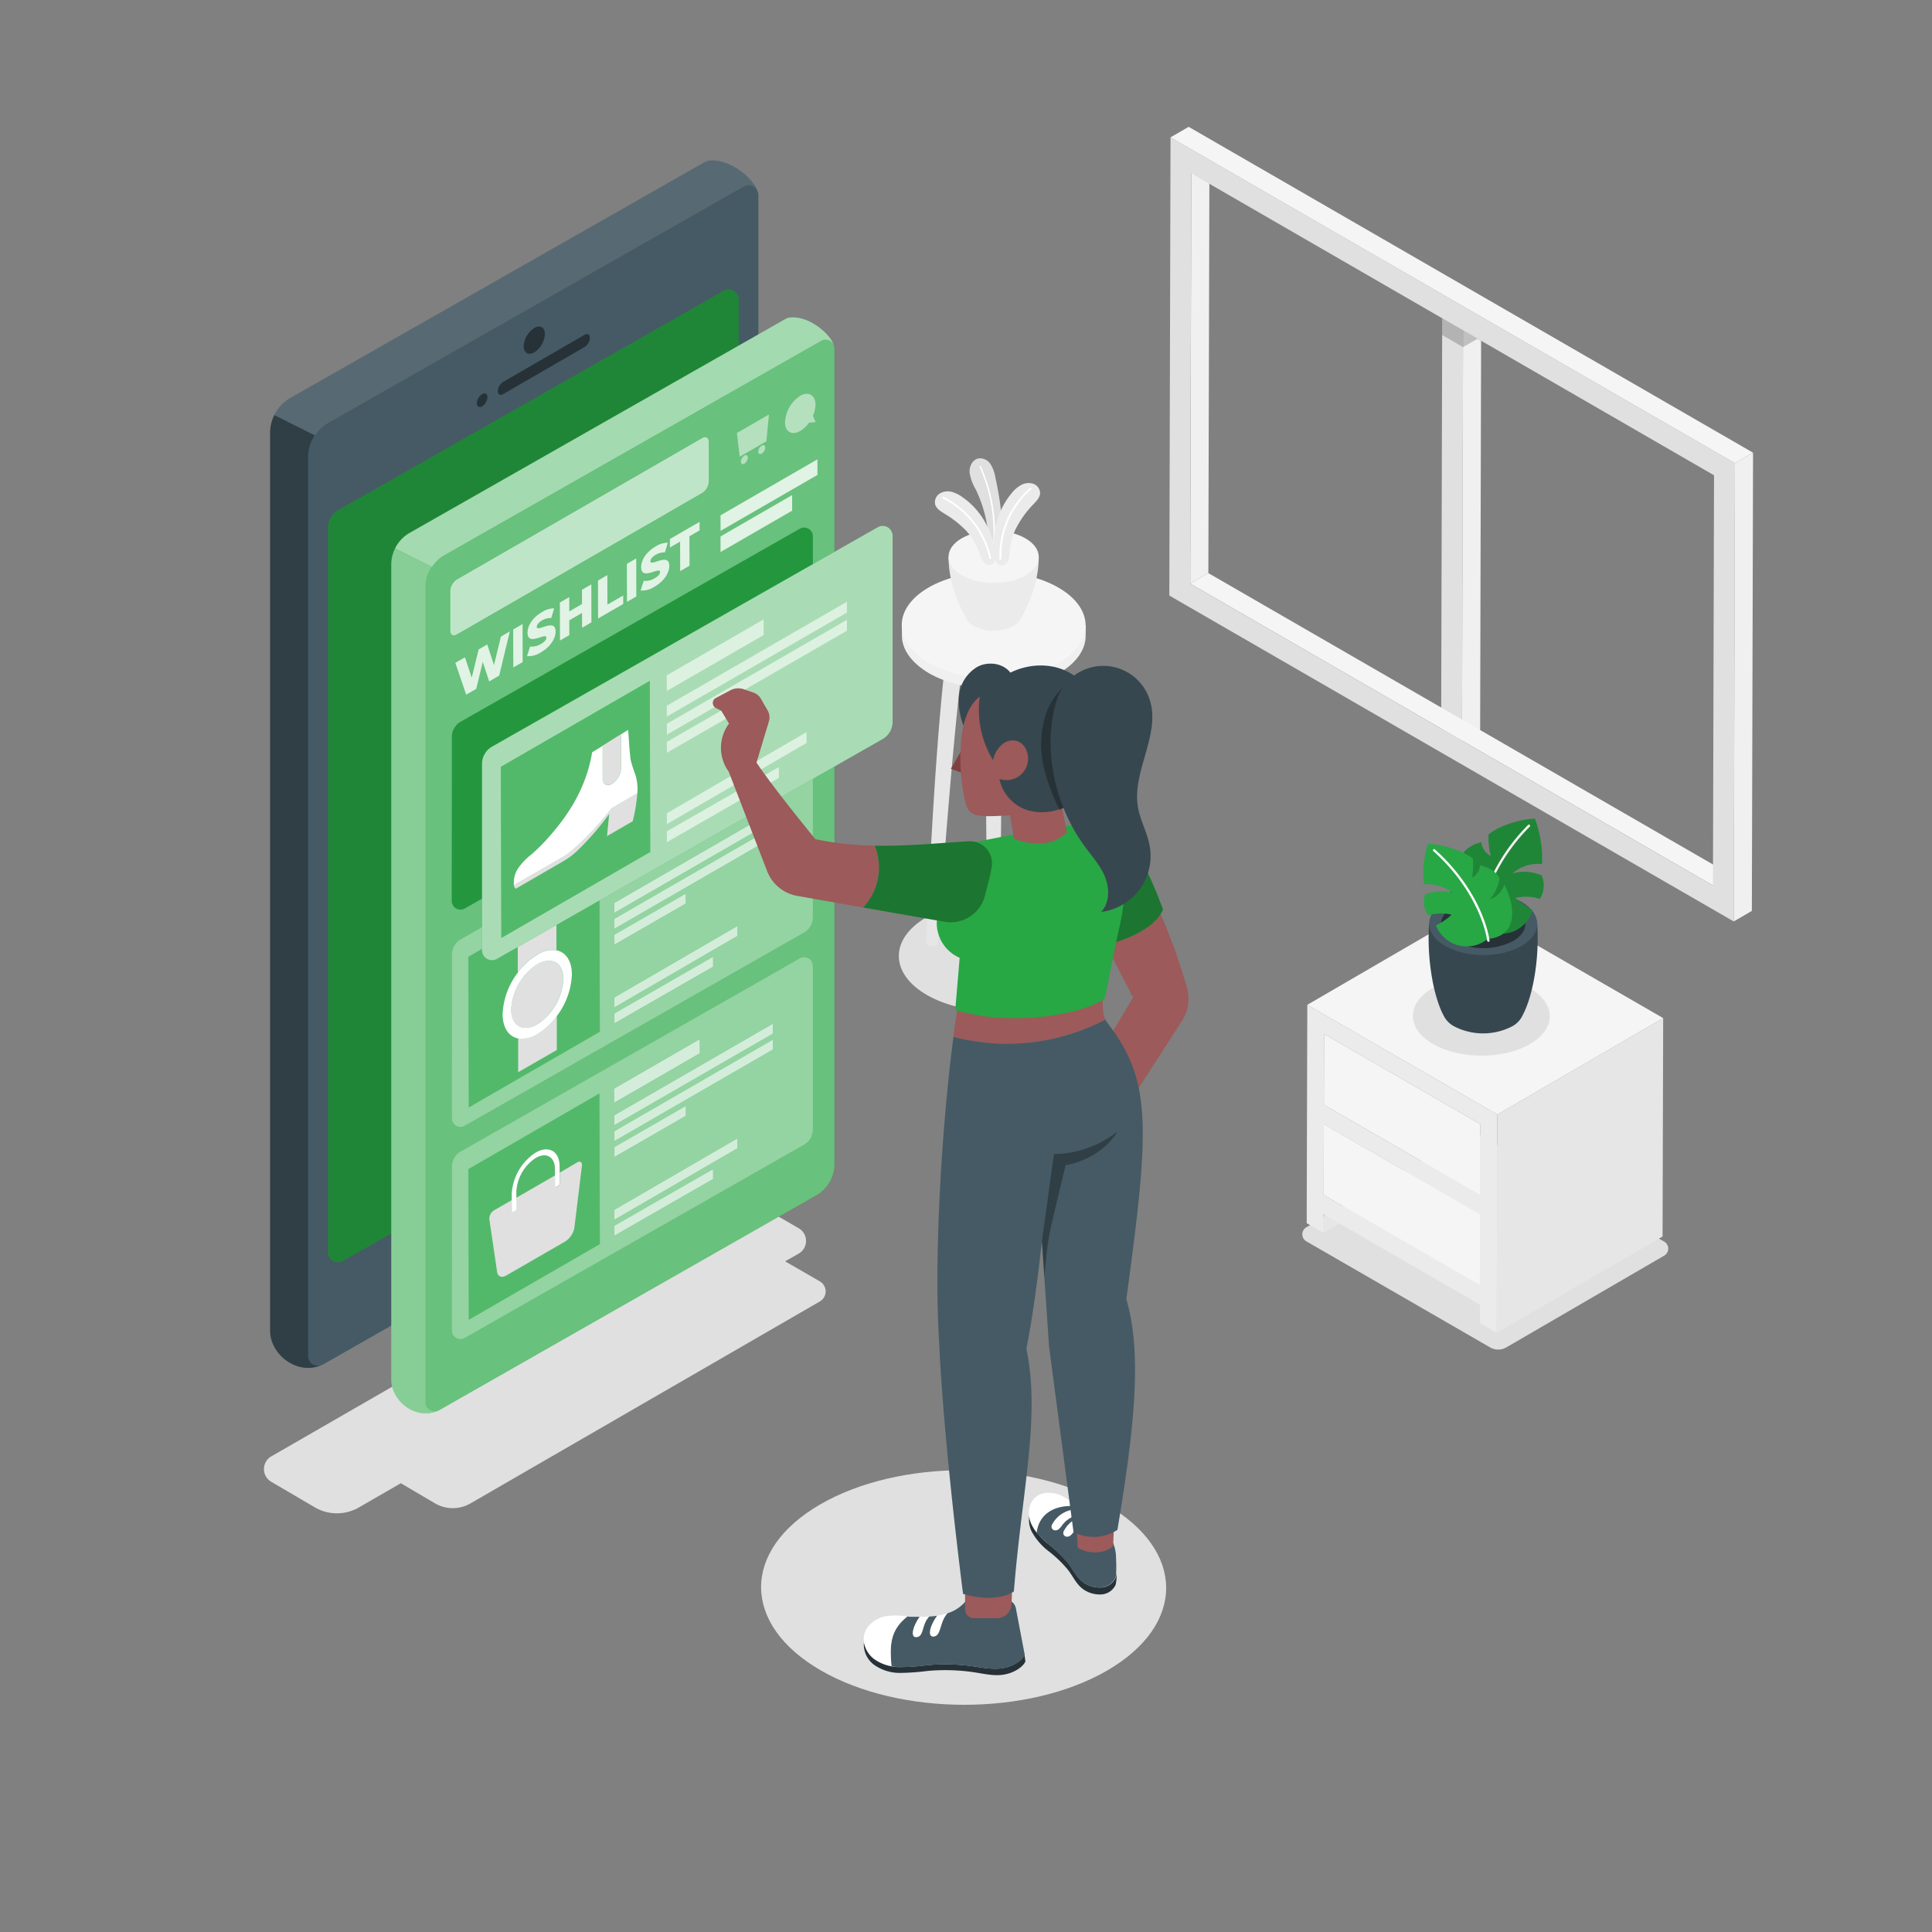 <svg xmlns="http://www.w3.org/2000/svg" viewBox="0 0 500 500"><rect x="0" y="0" width="500" height="500" fill="#808080" stroke="none"/><g id="freepik--Shadows--inject-48"><path d="M286.32,389.38c-20.53-11.86-53.72-11.86-74.12,0s-20.29,31.08.24,42.93,53.72,11.86,74.13,0S306.86,401.24,286.32,389.38Z" style="fill:#e0e0e0"></path><path d="M212.19,331.63l-9-5.2,0,0,3.52-2a3.79,3.79,0,0,0,0-6.56l-11.31-6.54a11.35,11.35,0,0,0-11.37,0L70.19,376.92a3.8,3.8,0,0,0,0,6.56l11.29,6.62a11.36,11.36,0,0,0,11.44,0l10.81-6.24,8.9,5.23a9.1,9.1,0,0,0,9.11,0l90.48-52.3A3,3,0,0,0,212.19,331.63Z" style="fill:#e0e0e0"></path><path d="M274.45,237.4c9.61,5.55,9.66,14.54.11,20.09s-25.08,5.55-34.7,0-9.66-14.54-.11-20.09S264.83,231.85,274.45,237.4Z" style="fill:#e0e0e0"></path><path d="M385.61,348.69l-47.52-27.43a2.11,2.11,0,0,1,0-3.65L380,293.27a2.1,2.1,0,0,1,2.11,0l48.58,28.05a2.1,2.1,0,0,1,0,3.64l-40.83,23.73A4.19,4.19,0,0,1,385.61,348.69Z" style="fill:#e0e0e0"></path></g><g id="freepik--Window--inject-48"><polygon points="373.24 82.36 372.97 188.54 378.36 191.66 378.64 85.47 373.24 82.36" style="fill:#e0e0e0"></polygon><polygon points="378.64 85.47 378.64 85.47 378.36 191.66 383.06 188.93 383.31 88.17 378.64 85.47" style="fill:#f0f0f0"></polygon><rect x="375.94" y="80.8" height="6.23" transform="translate(115.3 367.53) rotate(-60)" style="fill:#e0e0e0"></rect><polygon points="378.63 89.83 378.64 85.47 373.24 82.36 373.23 86.71 378.63 89.83 378.63 89.83" style="opacity:0.2"></polygon><polygon points="378.63 89.83 382.41 87.65 378.64 85.47 378.64 85.47 378.63 89.83" style="opacity:0.2"></polygon><rect x="375.94" y="80.8" height="6.23" transform="translate(115.29 367.53) rotate(-60)" style="fill:#e0e0e0"></rect><polygon points="308.31 44.87 313 42.14 312.72 148.32 308.03 151.05 308.31 44.87" style="fill:#f0f0f0"></polygon><polygon points="308.03 151.05 312.72 148.32 448 226.43 443.31 229.15 308.03 151.05" style="fill:#f5f5f5"></polygon><path d="M302.93,35.55,449,119.88l-.31,118.59L302.62,154.13Zm140.38,193.6L443.59,123,308.3,44.86,308,151.05l135.28,78.1" style="fill:#e0e0e0"></path><polygon points="302.93 35.55 307.62 32.82 453.69 117.16 449 119.88 302.93 35.55" style="fill:#f5f5f5"></polygon><polygon points="449 119.88 453.69 117.16 453.38 235.74 448.69 238.47 449 119.88" style="fill:#f0f0f0"></polygon></g><g id="freepik--Table--inject-48"><path d="M259.37,171h-4.43c0,19,.69,81.61.69,81.61h0a.79.79,0,0,0,.45.62,2.33,2.33,0,0,0,2.15,0,.75.75,0,0,0,.45-.62h0S259.37,190,259.37,171Z" style="fill:#e6e6e6"></path><path d="M250.44,162.37H246c-3.8,19.68-6.27,81.62-6.27,81.62h0a.76.76,0,0,0,.45.62,2.39,2.39,0,0,0,2.15,0,.75.75,0,0,0,.44-.62h0S247,181.77,250.44,162.37Z" style="fill:#e6e6e6"></path><path d="M263.87,162.37h4.42c3.8,19.68,6.27,81.62,6.27,81.62h0a.76.76,0,0,1-.45.62,2.39,2.39,0,0,1-2.15,0,.77.77,0,0,1-.44-.62h0S267.33,181.77,263.87,162.37Z" style="fill:#e6e6e6"></path><path d="M281,161.81h-.47c-.9-2.59-3.08-5.06-6.56-7.07-9.32-5.38-24.38-5.38-33.64,0-3.45,2-5.61,4.47-6.48,7.06h-.44v2.68h0c0,3.53,2.37,7,7,9.75,9.32,5.38,24.38,5.38,33.64,0,4.63-2.69,6.94-6.21,6.92-9.74h0Z" style="fill:#f0f0f0"></path><path d="M273.92,152.07c9.33,5.38,9.38,14.1.11,19.49s-24.32,5.38-33.64,0-9.37-14.11-.11-19.49S264.6,146.68,273.92,152.07Z" style="fill:#f5f5f5"></path><path d="M268.83,144.1H245.48c0,7.68,3.58,14.18,4.69,16.11,0,.09.09.17.14.26l.06.09h0A4.86,4.86,0,0,0,252,162a11.29,11.29,0,0,0,10.28,0,4.3,4.3,0,0,0,1.88-1.92C265.34,158.1,268.83,151.67,268.83,144.1Z" style="fill:#ebebeb"></path><path d="M265.38,139.32c4.58,2.64,4.6,6.93.06,9.57s-11.94,2.64-16.51,0-4.6-6.93-.06-9.57S260.81,136.68,265.38,139.32Z" style="fill:#f5f5f5"></path><path d="M255.89,141.09a33.53,33.53,0,0,0-3.37-14.42,12.42,12.42,0,0,1-1.59-4.39c-.11-1.56.75-3.33,2.29-3.64a3.25,3.25,0,0,1,3.14,1.5,9.29,9.29,0,0,1,1.25,3.45c1.15,5.41,2.11,11,1.39,16.44a6.77,6.77,0,0,1-.38,1.85,1.73,1.73,0,0,1-1.33,1.06,1.28,1.28,0,0,1-1.06-.41A2.69,2.69,0,0,1,255.89,141.09Z" style="fill:#e0e0e0"></path><path d="M257.17,141.53h0a.19.19,0,0,1-.18-.2,41.71,41.71,0,0,0-3.47-20.47.2.2,0,0,1,.1-.26.19.19,0,0,1,.25.1,42.13,42.13,0,0,1,3.51,20.66A.2.2,0,0,1,257.17,141.53Z" style="fill:#fff"></path><path d="M244.53,133c-1-.63-2.2-1.32-2.52-2.49a2.67,2.67,0,0,1,1.19-2.78,4,4,0,0,1,3.12-.43,8.59,8.59,0,0,1,2.88,1.45,19.13,19.13,0,0,1,4,3.78,20.58,20.58,0,0,1,3.17,5.7,23.06,23.06,0,0,1,1.14,4.1c.17,1.11.5,2.95-.65,3.67a1.66,1.66,0,0,1-1.68,0,3,3,0,0,1-1.14-1.32,15.6,15.6,0,0,1-.6-1.66,15.65,15.65,0,0,0-3.55-5.82A26.52,26.52,0,0,0,244.53,133Z" style="fill:#ebebeb"></path><path d="M256.31,144.62h0a.24.24,0,0,1-.28-.18A22.85,22.85,0,0,0,244,129a.23.23,0,0,1,.21-.42,23.35,23.35,0,0,1,12.3,15.8A.23.23,0,0,1,256.31,144.62Z" style="fill:#fff"></path><path d="M267.38,130.57c.83-.87,1.79-1.83,1.8-3a2.67,2.67,0,0,0-1.86-2.4,4,4,0,0,0-3.12.39,8.45,8.45,0,0,0-2.42,2.12,19.76,19.76,0,0,0-2.87,4.66,20.29,20.29,0,0,0-1.61,6.32,22.42,22.42,0,0,0-.07,4.26c.12,1.11.26,3,1.55,3.38a1.66,1.66,0,0,0,1.62-.45,2.85,2.85,0,0,0,.77-1.56,13,13,0,0,0,.17-1.76,15.49,15.49,0,0,1,2-6.53A25.76,25.76,0,0,1,267.38,130.57Z" style="fill:#ebebeb"></path><path d="M258.93,144.84h0a.22.22,0,0,0,.22-.24,22.9,22.9,0,0,1,7.74-18,.24.24,0,0,0,0-.33.25.25,0,0,0-.33,0,23.34,23.34,0,0,0-7.9,18.4A.22.22,0,0,0,258.93,144.84Z" style="fill:#fff"></path></g><g id="freepik--side-table--inject-48"><polygon points="346.64 316.64 342.49 319.05 342.5 314.25 346.64 316.64" style="fill:#e6e6e6"></polygon><polygon points="342.6 290.98 342.6 290.93 342.6 290.93 342.6 290.93 342.6 290.98" style="fill:#787878"></polygon><rect x="362.82" y="279.25" height="46.7" style="fill:#cfcfcf"></rect><polygon points="342.67 267.58 383.11 290.94 383.11 290.94 342.67 267.58" style="fill:#cfcfcf"></polygon><path d="M346.64,316.64l36.38,21v4.81l4.32,2.5.16-56.51-49.17-28.39-.16,56.5,4.33,2.5v-4.8Zm36.42-7.38-40.44-23.35.05-18.33,40.44,23.36h0ZM383,332.6l-40.44-23.35L342.6,291v-.05h0l40.45,23.35h0Z" style="fill:#ebebeb"></path><polygon points="342.55 309.25 342.6 290.98 342.6 290.93 383.05 314.28 383.05 314.28 382.99 332.6 342.55 309.25" style="fill:#f5f5f5"></polygon><polygon points="342.62 285.91 342.67 267.58 383.11 290.94 383.11 290.94 383.06 309.26 342.62 285.91" style="fill:#f5f5f5"></polygon><polygon points="387.5 288.44 430.43 263.49 430.27 320 387.33 344.95 387.5 288.44" style="fill:#e6e6e6"></polygon><polygon points="387.5 288.44 338.32 260.05 381.25 235.1 430.43 263.49 387.5 288.44" style="fill:#f5f5f5"></polygon></g><g id="freepik--Plant--inject-48"><path d="M395.86,255.69c-6.94-4-18.16-4-25.06,0s-6.86,10.51.08,14.51,18.17,4,25.06,0S402.8,259.7,395.86,255.69Z" style="fill:#e0e0e0"></path><path d="M397.84,239.07l-14,.41-14-.41c-.61,9.44,1.24,19.07,3.78,23.77h0a6.3,6.3,0,0,0,2.77,2.81,16.36,16.36,0,0,0,14.89,0,6.18,6.18,0,0,0,2.77-2.89C396.62,258,398.44,248.47,397.84,239.07Z" style="fill:#37474f"></path><path d="M393.71,233.35c5.48,3.16,5.51,8.29.07,11.45s-14.3,3.16-19.78,0-5.5-8.29-.06-11.45S388.24,230.18,393.71,233.35Z" style="fill:#455a64"></path><path d="M391.55,234.6c4.27,2.47,4.29,6.47.05,8.94a17,17,0,0,1-15.43,0c-4.27-2.47-4.3-6.47-.05-8.94A17.05,17.05,0,0,1,391.55,234.6Z" style="fill:#263238"></path><path d="M382.69,239.47a9.22,9.22,0,0,0,8.2,1.86,8.58,8.58,0,0,0,5.75-5.81,17,17,0,0,1-4.49-3.11,11.49,11.49,0,0,1,6.36.22,6.49,6.49,0,0,0,.48-6.06,11.05,11.05,0,0,0-7.58-.52,10,10,0,0,1,7.66-2.42,29.42,29.42,0,0,0-1.84-11.78c-5.21.28-10.27,2.52-12,4.14a19,19,0,0,0,.58,5.54,4.48,4.48,0,0,1-2.43-3.58c-3.26.81-4.65,2.44-5.16,3.68a13.63,13.63,0,0,0,3.09,6.26c-3.07-.93-4.31-4.34-4.31-4.34C374,230.69,374.59,238.77,382.69,239.47Z" style="fill:#28A745"></path><path d="M382.69,239.47a9.22,9.22,0,0,0,8.2,1.86,8.58,8.58,0,0,0,5.75-5.81,17,17,0,0,1-4.49-3.11,11.49,11.49,0,0,1,6.36.22,6.49,6.49,0,0,0,.48-6.06,11.05,11.05,0,0,0-7.58-.52,10,10,0,0,1,7.66-2.42,29.42,29.42,0,0,0-1.84-11.78c-5.21.28-10.27,2.52-12,4.14a19,19,0,0,0,.58,5.54,4.48,4.48,0,0,1-2.43-3.58c-3.26.81-4.65,2.44-5.16,3.68a13.63,13.63,0,0,0,3.09,6.26c-3.07-.93-4.31-4.34-4.31-4.34C374,230.69,374.59,238.77,382.69,239.47Z" style="opacity:0.2"></path><path d="M382.51,240.24h0a.3.3,0,0,1-.28-.32c.5-6.59,4.26-17.45,13.24-26.42a.3.3,0,0,1,.43.43c-8.86,8.85-12.58,19.55-13.07,26A.3.3,0,0,1,382.51,240.24Z" style="fill:#f5f5f5"></path><path d="M385,243a8.55,8.55,0,0,1-13.38-3.52,14.62,14.62,0,0,0,4.05-2.76,11.56,11.56,0,0,0-6,.18,5.61,5.61,0,0,1-.84-5.4,11.07,11.07,0,0,1,7.16-.43,10.57,10.57,0,0,0-7.43-2.2,23.92,23.92,0,0,1,1-10.51c5,.3,9.88,2.36,11.59,3.81a15.77,15.77,0,0,1-.2,4.92,3.6,3.6,0,0,0,2.06-3.16c3.11.75,4.52,2.21,5.07,3.31a10.87,10.87,0,0,1-2.51,5.52,6.14,6.14,0,0,0,3.76-3.81C392.54,235.26,392.49,242.38,385,243Z" style="fill:#28A745"></path><path d="M385.17,243.71a.3.3,0,0,1-.29-.26c-.86-5.73-5-15.25-13.95-23.2a.3.3,0,0,1,0-.42.29.29,0,0,1,.42,0c9.05,8.06,13.27,17.73,14.14,23.56a.31.31,0,0,1-.25.35Z" style="fill:#fff"></path></g><g id="freepik--Device--inject-48"><path d="M196,49.37h0c-.78-2.74-6.34-8-11.87-7.84a4.82,4.82,0,0,0-1.56.31L75.11,103a10.45,10.45,0,0,0-5.2,8.94V344.46c0,5.92,6.83,11.57,13.25,8.85l0,0a2.9,2.9,0,0,0,.41-.16l107.51-61.26a10.28,10.28,0,0,0,5.19-8.94V50.49A2.44,2.44,0,0,0,196,49.37Z" style="fill:#455a64"></path><path d="M84.91,136.5a5.13,5.13,0,0,1,2.6-4.46l99.81-56.79a2.57,2.57,0,0,1,3.85,2.23V265a5.15,5.15,0,0,1-2.6,4.46L88.75,326.33a2.57,2.57,0,0,1-3.84-2.23Z" style="fill:#28A745"></path><path d="M84.91,136.5a5.13,5.13,0,0,1,2.6-4.46l99.81-56.79a2.57,2.57,0,0,1,3.85,2.23V265a5.15,5.15,0,0,1-2.6,4.46L88.75,326.33a2.57,2.57,0,0,1-3.84-2.23Z" style="opacity:0.2"></path><path d="M69.91,111.93V344.46c0,5.92,6.83,11.57,13.25,8.85l0,0a2.55,2.55,0,0,1-3.43-2.4V118.35a10.27,10.27,0,0,1,1.73-5.68L71,107.42A10.19,10.19,0,0,0,69.91,111.93Z" style="opacity:0.3"></path><path d="M184.17,41.52a4.82,4.82,0,0,0-1.56.31L75.11,103A10.2,10.2,0,0,0,71,107.42l10.52,5.25A10.31,10.31,0,0,1,85,109.42l107.5-61.16A2.54,2.54,0,0,1,196,49.37h0C195.26,46.62,189.7,41.41,184.17,41.52Z" style="fill:#fff;opacity:0.1"></path><path d="M151.29,86.65c.75-.43,1.38-.09,1.38.77a3.05,3.05,0,0,1-1.37,2.38L130.2,102c-.75.44-1.36.07-1.36-.8a3,3,0,0,1,1.36-2.35Z" style="fill:#263238"></path><path d="M124.78,102c.75-.44,1.36-.09,1.37.78a3.06,3.06,0,0,1-1.36,2.37c-.76.43-1.38.08-1.38-.79A3,3,0,0,1,124.78,102Z" style="fill:#263238"></path><path d="M138.28,84.88c1.51-.87,2.73-.18,2.73,1.56a6,6,0,0,1-2.71,4.73c-1.51.88-2.76.16-2.77-1.57A6.05,6.05,0,0,1,138.28,84.88Z" style="fill:#263238"></path><path d="M138.29,303.79c3.07-1.77,5.55-.36,5.56,3.17a12.28,12.28,0,0,1-5.53,9.65c-3.07,1.77-5.61.32-5.62-3.21A12.28,12.28,0,0,1,138.29,303.79Z" style="fill:#263238"></path></g><g id="freepik--Screen--inject-48"><path d="M215.71,89.26h0C215,86.77,210,82,204.94,82.14a4.56,4.56,0,0,0-1.41.27L106,137.93a9.48,9.48,0,0,0-4.72,8.11V357.11c0,5.38,6.2,10.51,12,8l0,0a2,2,0,0,0,.38-.15l97.58-55.61a9.33,9.33,0,0,0,4.71-8.11v-211A2.26,2.26,0,0,0,215.71,89.26Z" style="fill:#28A745"></path><path d="M101.23,146V357.11c0,5.38,6.2,10.51,12,8l0,0a2.32,2.32,0,0,1-3.11-2.18V151.88a9.33,9.33,0,0,1,1.57-5.16L102.2,142A9.33,9.33,0,0,0,101.23,146Z" style="fill:#fff;opacity:0.2"></path><path d="M204.94,82.14a4.56,4.56,0,0,0-1.41.27L106,137.93a9.26,9.26,0,0,0-3.75,4l9.55,4.77a9.42,9.42,0,0,1,3.15-3l97.57-55.51a2.32,2.32,0,0,1,3.24,1h0C215,86.77,210,82,204.94,82.14Z" style="fill:#fff;opacity:0.4"></path><path d="M215.71,89.26h0C215,86.77,210,82,204.94,82.14a4.56,4.56,0,0,0-1.41.27L106,137.93a9.48,9.48,0,0,0-4.72,8.11V357.11c0,5.38,6.2,10.51,12,8l0,0a2,2,0,0,0,.38-.15l97.58-55.61a9.33,9.33,0,0,0,4.71-8.11v-211A2.26,2.26,0,0,0,215.71,89.26Z" style="fill:#fff;opacity:0.3"></path><path d="M181.74,113.36c.93-.54,1.69-.11,1.7,1l0,10.28a3.75,3.75,0,0,1-1.69,2.93l-63.52,36.63c-.94.54-1.69.11-1.7-1l0-10.29a3.74,3.74,0,0,1,1.69-2.93Z" style="fill:#28A745"></path><g style="opacity:0.7"><path d="M181.74,113.36c.93-.54,1.69-.11,1.7,1l0,10.28a3.75,3.75,0,0,1-1.69,2.93l-63.52,36.63c-.94.54-1.69.11-1.7-1l0-10.29a3.74,3.74,0,0,1,1.69-2.93Z" style="fill:#fff"></path></g><g style="opacity:0.5"><path d="M207.05,102.46c2.18-1.26,3.95-.25,4,2.25a7.41,7.41,0,0,1-.65,2.88l.66,1.65-1.69.16a7.31,7.31,0,0,1-2.26,2.12c-2.17,1.26-3.94.25-3.95-2.25A8.64,8.64,0,0,1,207.05,102.46Z" style="fill:#fff"></path></g><g style="opacity:0.5"><path d="M192.63,117.92c.5-.28.91-.06.91.52a2,2,0,0,1-.9,1.56c-.5.28-.9,0-.9-.52A2,2,0,0,1,192.63,117.92Z" style="fill:#fff"></path><path d="M197.13,115.33c.5-.29.9-.06.91.51a2,2,0,0,1-.91,1.56c-.49.29-.9.06-.9-.52A2,2,0,0,1,197.13,115.33Z" style="fill:#fff"></path><polygon points="199.01 107.26 198.34 114.21 191.43 118.2 190.71 112.06 199.01 107.26" style="fill:#fff"></polygon></g><path d="M116.94,247a4.54,4.54,0,0,1,2.28-3.93L207,193.08a2.26,2.26,0,0,1,3.38,2v42.35a4.55,4.55,0,0,1-2.29,3.93l-87.8,50a2.26,2.26,0,0,1-3.38-2Z" style="fill:#28A745"></path><path d="M116.94,247a4.54,4.54,0,0,1,2.28-3.93L207,193.08a2.26,2.26,0,0,1,3.38,2v42.35a4.55,4.55,0,0,1-2.29,3.93l-87.8,50a2.26,2.26,0,0,1-3.38-2Z" style="fill:#fff;opacity:0.5"></path><polygon points="155.13 228.03 155.24 267.01 121.32 286.59 121.21 247.62 155.13 228.03" style="fill:#28A745"></polygon><g style="opacity:0.2"><polygon points="155.13 228.03 155.24 267.01 121.32 286.59 121.21 247.62 155.13 228.03" style="fill:#fff"></polygon></g><g style="opacity:0.6;isolation:isolate"><polygon points="177.43 231.34 177.44 233.81 159.03 244.41 159.02 241.94 177.43 231.34" style="fill:#fff"></polygon><polygon points="200 214.17 200.01 216.63 159.02 240.3 159.01 237.83 200 214.17" style="fill:#fff"></polygon><polygon points="184.5 247.68 184.51 250.15 159.03 264.77 159.02 262.31 184.5 247.68" style="fill:#fff"></polygon><polygon points="190.81 239.72 190.82 242.18 159.02 260.66 159.01 258.19 190.81 239.72" style="fill:#fff"></polygon><polygon points="199.99 210.05 200 212.51 159 236.18 159 233.72 199.99 210.05" style="fill:#fff"></polygon><polygon points="181.04 214.06 181.05 217.61 158.99 230.35 158.98 226.81 181.04 214.06" style="fill:#fff"></polygon></g><path d="M139,249.55c3.73-2.15,6.76-.41,6.78,3.87a14.83,14.83,0,0,1-6.73,11.65c-3.73,2.16-6.77.43-6.78-3.85A14.87,14.87,0,0,1,139,249.55Z" style="fill:#e0e0e0"></path><path d="M134,242.89l10-5.75,0,8.8a7.26,7.26,0,0,0-5,1.13,16.82,16.82,0,0,0-5,4.62Z" style="fill:#e0e0e0"></path><path d="M116.94,190.71a4.54,4.54,0,0,1,2.28-3.93L207,136.83a2.26,2.26,0,0,1,3.38,2v42.35a4.55,4.55,0,0,1-2.29,3.93l-87.8,50a2.26,2.26,0,0,1-3.38-2Z" style="fill:#28A745"></path><path d="M116.94,190.71a4.54,4.54,0,0,1,2.28-3.93L207,136.83a2.26,2.26,0,0,1,3.38,2v42.35a4.55,4.55,0,0,1-2.29,3.93l-87.8,50a2.26,2.26,0,0,1-3.38-2Z" style="opacity:0.1"></path><path d="M116.94,301.92a4.51,4.51,0,0,1,2.28-3.93L207,248a2.26,2.26,0,0,1,3.38,2v42.34a4.53,4.53,0,0,1-2.29,3.93l-87.8,50a2.26,2.26,0,0,1-3.38-2Z" style="fill:#28A745"></path><path d="M116.94,301.92a4.51,4.51,0,0,1,2.28-3.93L207,248a2.26,2.26,0,0,1,3.38,2v42.34a4.53,4.53,0,0,1-2.29,3.93l-87.8,50a2.26,2.26,0,0,1-3.38-2Z" style="fill:#fff;opacity:0.5"></path><polygon points="155.13 282.99 155.24 321.97 121.32 341.55 121.21 302.57 155.13 282.99" style="fill:#28A745"></polygon><g style="opacity:0.2"><polygon points="155.13 282.99 155.24 321.97 121.32 341.55 121.21 302.57 155.13 282.99" style="fill:#fff"></polygon></g><g style="opacity:0.6;isolation:isolate"><polygon points="177.43 286.3 177.44 288.76 159.03 299.36 159.02 296.9 177.43 286.3" style="fill:#fff"></polygon><polygon points="200 269.12 200.01 271.58 159.02 295.25 159.01 292.79 200 269.12" style="fill:#fff"></polygon><polygon points="184.5 302.64 184.51 305.1 159.03 319.73 159.02 317.26 184.5 302.64" style="fill:#fff"></polygon><polygon points="190.81 294.68 190.82 297.14 159.02 315.61 159.01 313.15 190.81 294.68" style="fill:#fff"></polygon><polygon points="199.99 265 200 267.47 159 291.13 159 288.67 199.99 265" style="fill:#fff"></polygon><polygon points="181.04 269.02 181.05 272.57 158.99 285.31 158.98 281.76 181.04 269.02" style="fill:#fff"></polygon></g><path d="M149.42,300.8c.73-.42,1.29,0,1.18.9l-1.93,15.87a5.34,5.34,0,0,1-2.36,3.7L131,330.11c-1.18.68-2.18.27-2.36-1l-2-13.59a2.56,2.56,0,0,1,1.17-2.26l4.58-2.64v3.19l1.2-.68V310l10.08-5.82v3.2l1.2-.7v-3.2Z" style="fill:#e0e0e0"></path><path d="M138.58,298.32c3.43-2,6.24-.39,6.25,3.56v4.76l-1.2.7v-4.77c0-3.19-2.27-4.49-5-2.88a11.09,11.09,0,0,0-5,8.7v4.77l-1.2.68v-4.76A13.68,13.68,0,0,1,138.58,298.32Z" style="fill:#fff"></path><path d="M124.75,197.7a5.14,5.14,0,0,1,2.6-4.47l99.82-56.79a2.57,2.57,0,0,1,3.84,2.24v48.14a5.15,5.15,0,0,1-2.6,4.46L128.6,248.16a2.57,2.57,0,0,1-3.85-2.23Z" style="fill:#28A745"></path><path d="M124.75,197.7a5.14,5.14,0,0,1,2.6-4.47l99.82-56.79a2.57,2.57,0,0,1,3.84,2.24v48.14a5.15,5.15,0,0,1-2.6,4.46L128.6,248.16a2.57,2.57,0,0,1-3.85-2.23Z" style="fill:#fff;opacity:0.6"></path><polygon points="168.17 176.19 168.29 220.49 129.74 242.75 129.61 198.45 168.17 176.19" style="fill:#28A745"></polygon><g style="opacity:0.2"><polygon points="168.17 176.19 168.29 220.49 129.74 242.75 129.61 198.45 168.17 176.19" style="fill:#fff"></polygon></g><path d="M160.71,190l0,8.74a5.24,5.24,0,0,1-2.38,4.11c-1.31.76-2.38.15-2.39-1.36l0-8.5Z" style="fill:#e0e0e0"></path><path d="M164.93,205.33a40.79,40.79,0,0,1-1.19,7.21l-6.64,3.84c.19-1.9.37-3.81.55-5.71a73.21,73.21,0,0,1-8,9.27,19.47,19.47,0,0,1-3.8,2.9L133.48,230a1.4,1.4,0,0,1-.49-.93l12.47-7.19a19.39,19.39,0,0,0,3.4-2.54,78.54,78.54,0,0,0,9.42-10.19Z" style="fill:#e0e0e0"></path><path d="M162.56,188.92c.14,1.46.41,6.87.74,8.1s.75,2.44,1.19,3.67a12.34,12.34,0,0,1,.44,4.64l-6.65,3.84a78.54,78.54,0,0,1-9.42,10.19,19.39,19.39,0,0,1-3.4,2.54L133,229.09a6.87,6.87,0,0,1,.94-4.15,16.57,16.57,0,0,1,3.66-3.87,48.52,48.52,0,0,0,4.93-5c4.23-4.87,9.11-11.76,10.73-21.4.78-.46,1.71-1,2.7-1.65l0,8.5c0,1.51,1.08,2.12,2.39,1.36a5.24,5.24,0,0,0,2.38-4.11l0-8.74C161.38,189.63,162,189.24,162.56,188.92Z" style="fill:#fff"></path><g style="opacity:0.6;isolation:isolate"><polygon points="193.52 179.94 193.53 182.75 172.6 194.8 172.59 192 193.52 179.94" style="fill:#fff"></polygon><polygon points="219.18 160.42 219.19 163.22 172.59 190.12 172.58 187.32 219.18 160.42" style="fill:#fff"></polygon><polygon points="201.56 198.52 201.56 201.32 172.6 217.94 172.59 215.14 201.56 198.52" style="fill:#fff"></polygon><polygon points="208.73 189.47 208.74 192.27 172.59 213.27 172.58 210.47 208.73 189.47" style="fill:#fff"></polygon><polygon points="219.17 155.74 219.17 158.54 172.57 185.44 172.57 182.64 219.17 155.74" style="fill:#fff"></polygon><polygon points="197.63 160.3 197.64 164.34 172.56 178.82 172.54 174.79 197.63 160.3" style="fill:#fff"></polygon></g><g style="opacity:0.8"><polygon points="131.94 163.41 129.19 174.85 126.6 176.35 124.94 171.31 123.25 178.28 120.65 179.78 117.84 171.55 120.33 170.11 122.08 175.39 123.87 168.07 126.1 166.78 127.84 172.13 129.63 164.75 131.94 163.41" style="fill:#fff"></polygon><polygon points="135.24 161.5 135.27 171.34 132.84 172.74 132.81 162.91 135.24 161.5" style="fill:#fff"></polygon><path d="M140.31,158.38a5.87,5.87,0,0,1,3.1-.94l-.73,2.5a4.34,4.34,0,0,0-2.38.61c-1,.59-1.38,1.19-1.38,1.68,0,1.51,4.86-2.42,4.87,1.21,0,1.71-1.24,3.9-3.78,5.37a5.82,5.82,0,0,1-3.62,1l.79-2.5a4.48,4.48,0,0,0,2.83-.66c1-.59,1.39-1.14,1.39-1.61,0-1.56-4.87,2.39-4.88-1.28C136.52,162,137.76,159.85,140.31,158.38Z" style="fill:#fff"></path><polygon points="153.04 151.23 153.06 161.06 150.64 162.47 150.63 158.63 147.33 160.54 147.34 164.37 144.92 165.77 144.89 155.93 147.32 154.53 147.33 158.23 150.62 156.32 150.61 152.63 153.04 151.23" style="fill:#fff"></polygon><polygon points="157.18 148.84 157.2 156.47 161.29 154.11 161.29 156.31 154.78 160.07 154.75 150.24 157.18 148.84" style="fill:#fff"></polygon><polygon points="164.66 144.52 164.68 154.36 162.26 155.76 162.23 145.92 164.66 144.52" style="fill:#fff"></polygon><path d="M169.71,141.4a5.86,5.86,0,0,1,3.12-.94l-.74,2.49a4.51,4.51,0,0,0-2.38.62c-1,.58-1.37,1.18-1.37,1.68,0,1.51,4.86-2.42,4.87,1.21,0,1.71-1.24,3.89-3.79,5.36a5.77,5.77,0,0,1-3.62,1l.79-2.5a4.46,4.46,0,0,0,2.84-.67c1-.57,1.39-1.13,1.39-1.6,0-1.57-4.88,2.39-4.89-1.27C165.93,145,167.17,142.87,169.71,141.4Z" style="fill:#fff"></path><polygon points="181.05 135.06 181.05 137.26 178.43 138.78 178.45 146.41 176.03 147.8 176.01 140.17 173.38 141.69 173.37 139.49 181.05 135.06" style="fill:#fff"></polygon><polygon points="211.55 118.87 211.56 122.91 186.48 137.39 186.47 133.36 211.55 118.87" style="fill:#fff"></polygon><polygon points="205 128.13 205.01 132.16 186.48 142.86 186.47 138.83 205 128.13" style="fill:#fff"></polygon></g><path d="M134.1,268.7a7.33,7.33,0,0,0,5-1.13,17,17,0,0,0,5-4.62l0,8.79-10,5.75Z" style="fill:#e0e0e0"></path><path d="M144,245.94c2.38.46,4,2.68,4,6.23A19.11,19.11,0,0,1,144.07,263a17,17,0,0,1-5,4.62,7.33,7.33,0,0,1-5,1.13c-2.38-.48-3.95-2.69-4-6.23a19.11,19.11,0,0,1,3.92-10.78,16.82,16.82,0,0,1,5-4.62A7.26,7.26,0,0,1,144,245.94Zm-4.93,19.13a14.83,14.83,0,0,0,6.73-11.65c0-4.28-3-6-6.78-3.87a14.87,14.87,0,0,0-6.73,11.67c0,4.28,3.05,6,6.78,3.85" style="fill:#fff"></path></g><g id="freepik--Character--inject-48"><path d="M265.15,428.3c-.74,1.55-3.09,3-5.66,3.41s-5.19-.13-7.77-.49a51.07,51.07,0,0,0-11.59-.3,62.26,62.26,0,0,1-7.21.52,11.45,11.45,0,0,1-6.78-2.15,6.89,6.89,0,0,1-2.55-4.33,6.54,6.54,0,0,0,2.55,5.84,11.51,11.51,0,0,0,6.78,2.15,62.26,62.26,0,0,0,7.21-.52,51.07,51.07,0,0,1,11.59.3c2.58.36,5.38,1.1,8,.67s4.92-1.86,5.66-3.41Z" style="fill:#263238"></path><path d="M237,423.71c2.16,0,1.37-3.2,3.43-5.34-.84.05-1.68.06-2.52.06C236.07,421.09,235.55,423.71,237,423.71Z" style="fill:#fff"></path><path d="M241.5,423.55c2.18,0,1.61-3.82,3.75-6.05a13.28,13.28,0,0,1-1.49.43c-.42.1-.85.17-1.28.23C240.57,420.86,240,423.55,241.5,423.55Z" style="fill:#fff"></path><path d="M262.91,416.23a2.91,2.91,0,0,0-1.12-1.76l-11.69-.29a10.05,10.05,0,0,1-4.85,3.32c-2.14,2.23-1.57,6.05-3.75,6.05-1.48,0-.93-2.69,1-5.39q-1,.15-2,.21c-2.06,2.14-1.27,5.34-3.43,5.34-1.46,0-.94-2.62.91-5.28l-1.64,0c-.5,0-1,0-1.49-.08-4.3,3.4-4.67,7.09-4.11,12.87a15.34,15.34,0,0,0,2.24.24,62.26,62.26,0,0,0,7.21-.52,51.07,51.07,0,0,1,11.59.3c2.58.36,5.2.92,7.77.49s4.92-1.86,5.66-3.41Z" style="fill:#455a64"></path><path d="M234.79,418.33a18.51,18.51,0,0,0-5.85,0c-2.37.58-4.64,2.21-5.26,4.58a5.06,5.06,0,0,0-.09,2,6.89,6.89,0,0,0,2.55,4.33,10,10,0,0,0,4.54,1.91C230.12,425.42,230.49,421.73,234.79,418.33Z" style="fill:#fff"></path><path d="M249.76,410.85v5.63a2.31,2.31,0,0,0,2.32,2.31H258a3.8,3.8,0,0,0,3.8-3.67l.14-4.27Z" style="fill:#9c5a5a"></path><path d="M288.72,408.34a4.35,4.35,0,0,1-3.55,2.49,7.48,7.48,0,0,1-4.49-1.11c-2-1.29-2.82-3.31-4.2-5.14a30.66,30.66,0,0,0-4.89-4.77,16.17,16.17,0,0,1-4.67-5.42,7.11,7.11,0,0,1-.55-2,7,7,0,0,0,.55,3.81,16.14,16.14,0,0,0,4.67,5.41,30.72,30.72,0,0,1,4.89,4.78c1.38,1.82,2.17,3.85,4.2,5.14a7.54,7.54,0,0,0,4.49,1.1,4.34,4.34,0,0,0,3.55-2.48,9.84,9.84,0,0,0,.21-3.14A4,4,0,0,1,288.72,408.34Z" style="fill:#263238"></path><path d="M275.44,396a1.44,1.44,0,0,0-.29,1,1,1,0,0,0,.64.72,1.37,1.37,0,0,0,1.31-.34,6.82,6.82,0,0,0,.92-1.08,6.85,6.85,0,0,1,3-2.2,7,7,0,0,1,1.8-.39l-1.46-1.34a7.25,7.25,0,0,0-5.92,3.66Z" style="fill:#fff"></path><path d="M275.75,391.34a7.34,7.34,0,0,0-3.26,3,1.43,1.43,0,0,0-.29,1,1,1,0,0,0,.64.73,1.39,1.39,0,0,0,1.32-.34,6.76,6.76,0,0,0,.91-1.08,6.78,6.78,0,0,1,6-2.59l-1.45-1.32A7.32,7.32,0,0,0,275.75,391.34Z" style="fill:#fff"></path><path d="M278.66,389.87a15.06,15.06,0,0,0-4.59-3.06c-2.09-.8-4.69-.68-6.3.87a5.41,5.41,0,0,0-1.4,4.73,7.11,7.11,0,0,0,.55,2,10.51,10.51,0,0,0,1.45,2.3C268.93,391.66,273.3,389.3,278.66,389.87Z" style="fill:#fff"></path><path d="M288.83,403.41a10.49,10.49,0,0,0-1.14-4.93l-2.84-3-2-1.84a7,7,0,0,0-1.8.39,6.85,6.85,0,0,0-3,2.2,6.82,6.82,0,0,1-.92,1.08,1.37,1.37,0,0,1-1.31.34,1,1,0,0,1-.64-.72,1.44,1.44,0,0,1,.29-1,7.25,7.25,0,0,1,5.92-3.66L281,392a6.78,6.78,0,0,0-6,2.59,6.76,6.76,0,0,1-.91,1.08,1.39,1.39,0,0,1-1.32.34,1,1,0,0,1-.64-.73,1.43,1.43,0,0,1,.29-1,7.29,7.29,0,0,1,7.09-3.64l-.05,0-.87-.79c-5.36-.57-9.73,1.79-10.29,6.82a24.36,24.36,0,0,0,3.22,3.12,30.66,30.66,0,0,1,4.89,4.77c1.38,1.83,2.17,3.85,4.2,5.14a7.48,7.48,0,0,0,4.49,1.11,4.35,4.35,0,0,0,3.55-2.49,4,4,0,0,0,.21-1.31A34.76,34.76,0,0,0,288.83,403.41Z" style="fill:#455a64"></path><path d="M278.58,394.5l.33,6.05c3.82,2.2,7.83,1,9.16-.39l.25-5.66Z" style="fill:#9c5a5a"></path><path d="M286.09,263.87a5.57,5.57,0,0,1-.58-2.08l-.32-5.19-37,2.38c-.49,2.59-1,5.77-1.47,9.36A55,55,0,0,0,286.09,263.87Z" style="fill:#9c5a5a"></path><path d="M285.37,242.94l7.87,15.21-7.15,12,7.91,12.5,11.94-18.53a10.42,10.42,0,0,0,1.22-8.56,145.88,145.88,0,0,0-7.76-21.12Z" style="fill:#9c5a5a"></path><path d="M279.11,213.56c9.06-1.68,14.24,1.34,21.9,21.83-3.13,7-16.4,9.6-16.4,9.6Z" style="fill:#28A745"></path><path d="M279.11,213.56c9.06-1.68,14.24,1.34,21.9,21.83-3.13,7-16.4,9.6-16.4,9.6Z" style="opacity:0.3"></path><path d="M262.15,216l-9.89,1.95c-2.19,4-4.42,7.76-6.6,11.76-1.65,3-3.34,6.21-3.22,9.64a9.84,9.84,0,0,0,5.92,8.53l-1.14,13.5c15.53,4.75,34.52.58,38.69-3,1.22-5.66,2.31-11.68,3.54-17.34a59.37,59.37,0,0,0,1.67-11.14A19.65,19.65,0,0,0,288.51,219l-.06-.1a12.1,12.1,0,0,0-12.14-5.21Z" style="fill:#28A745"></path><path d="M286.67,264.82a6.19,6.19,0,0,1-.58-.95,55,55,0,0,1-39.33,4.47c-2.78,20.74-5.18,55.85-3.71,79,1.22,27,6.19,65.15,6.19,65.15,6.47,1.94,11.32.75,13.15-.65,2.16-26.75,6.91-45.08,3.24-62.77,2.45-12.37,4-27.9,4-27.9l1.87,27.32,6.32,48a11.35,11.35,0,0,0,11.37-.57c4.6-27.47,6.32-46.08,2.3-59.71C297.66,291.17,298,279.64,286.67,264.82Z" style="fill:#455a64"></path><path d="M272.38,315.78l3.39-14.23c4-.65,10.14-3.24,13.39-8.67a27.18,27.18,0,0,1-16.41,5.79l-3.09,22.51.66,9.61.26-3.5A74.49,74.49,0,0,1,272.38,315.78Z" style="opacity:0.3"></path><path d="M188.58,199.69l9.95,25.75a10.27,10.27,0,0,0,7.82,6.42l17,3a15.08,15.08,0,0,0,3-16,81.64,81.64,0,0,1-15.33-1.68s-10.75-13.08-15.24-19.83l3.2-10.61a3.63,3.63,0,0,0-.32-2.88l-1.72-3a3.68,3.68,0,0,0-2-1.64l-2.48-.85a4.36,4.36,0,0,0-3.43.27l-3.78,2a1.45,1.45,0,0,0-.78,1.31h0a1.46,1.46,0,0,0,.78,1.27l1.42.73,2,3.32A10.47,10.47,0,0,0,188.58,199.69Z" style="fill:#9c5a5a"></path><path d="M250.71,217.74c-6.12.29-15.31,1.3-24.33,1.12a15.08,15.08,0,0,1-3,16l21.24,3.71a9.14,9.14,0,0,0,10.27-6.73c.66-2.69,1.37-4.95,1.77-7.57A5.69,5.69,0,0,0,250.71,217.74Z" style="fill:#28A745"></path><path d="M250.71,217.74c-6.12.29-15.31,1.3-24.33,1.12a15.08,15.08,0,0,1-3,16l21.24,3.71a9.14,9.14,0,0,0,10.27-6.73c.66-2.69,1.37-4.95,1.77-7.57A5.69,5.69,0,0,0,250.71,217.74Z" style="opacity:0.3"></path><path d="M250.1,189.39a17.18,17.18,0,0,1-1.94-9.11,9.8,9.8,0,0,1,4.78-7.7c2.77-1.48,6.62-1,8.55,1.5,5.1-2.54,11.49-2.58,16.23.58A16.63,16.63,0,0,1,285,189.29c-.21,3.27-1.41,6.49-1,9.75.21,1.92,1,3.86.47,5.72a5.9,5.9,0,0,1-3.11,3.52c-1.43.75-4.77.55-6.35.88-4.82,4.38-10.88,2.74-14.73-1.17S250.1,189.39,250.1,189.39Z" style="fill:#37474f"></path><polygon points="249.1 193.74 246.09 198.97 249.38 200.19 249.1 193.74" style="fill:#804040"></polygon><path d="M248.76,191.41c.48-4.59,1.82-8.92,4.81-11.12A24.8,24.8,0,0,0,257,196.72a7.14,7.14,0,0,1,2.22-3.93,4.15,4.15,0,0,1,4.28-.92,4.24,4.24,0,0,1,2.15,2.35,5.57,5.57,0,0,1-7,7.36,10.72,10.72,0,0,0,8.23,8.34,13.78,13.78,0,0,0,8-.76l1.24,6.19c-5,5.37-13.64,1.76-13.64,1.76L261.38,211c-9.91.59-10.83.42-11.92-5A53.44,53.44,0,0,1,248.76,191.41Z" style="fill:#9c5a5a"></path><path d="M270.7,184.74a17.42,17.42,0,0,1,7.88-9.42,16.64,16.64,0,0,1,6.37,14c-.21,3.27-1.41,6.49-1,9.75.21,1.92,1,3.86.47,5.72a5.9,5.9,0,0,1-3.11,3.52c-1.43.75-4.77.55-6.35.88-.21.19-.42.35-.64.52a48.91,48.91,0,0,1-3.92-10.06A25.82,25.82,0,0,1,270.7,184.74Z" style="opacity:0.3"></path><path d="M273.45,181.3a12.62,12.62,0,0,1,24.07-.29c3,9-4.67,18.66-3,28,.6,3.38,2.39,6.46,3,9.83A14.58,14.58,0,0,1,285,236c2.15-2.37,2.19-6,1-9s-3.41-5.39-5.3-8C273,208.54,269.7,193.66,273.45,181.3Z" style="fill:#37474f"></path></g></svg>